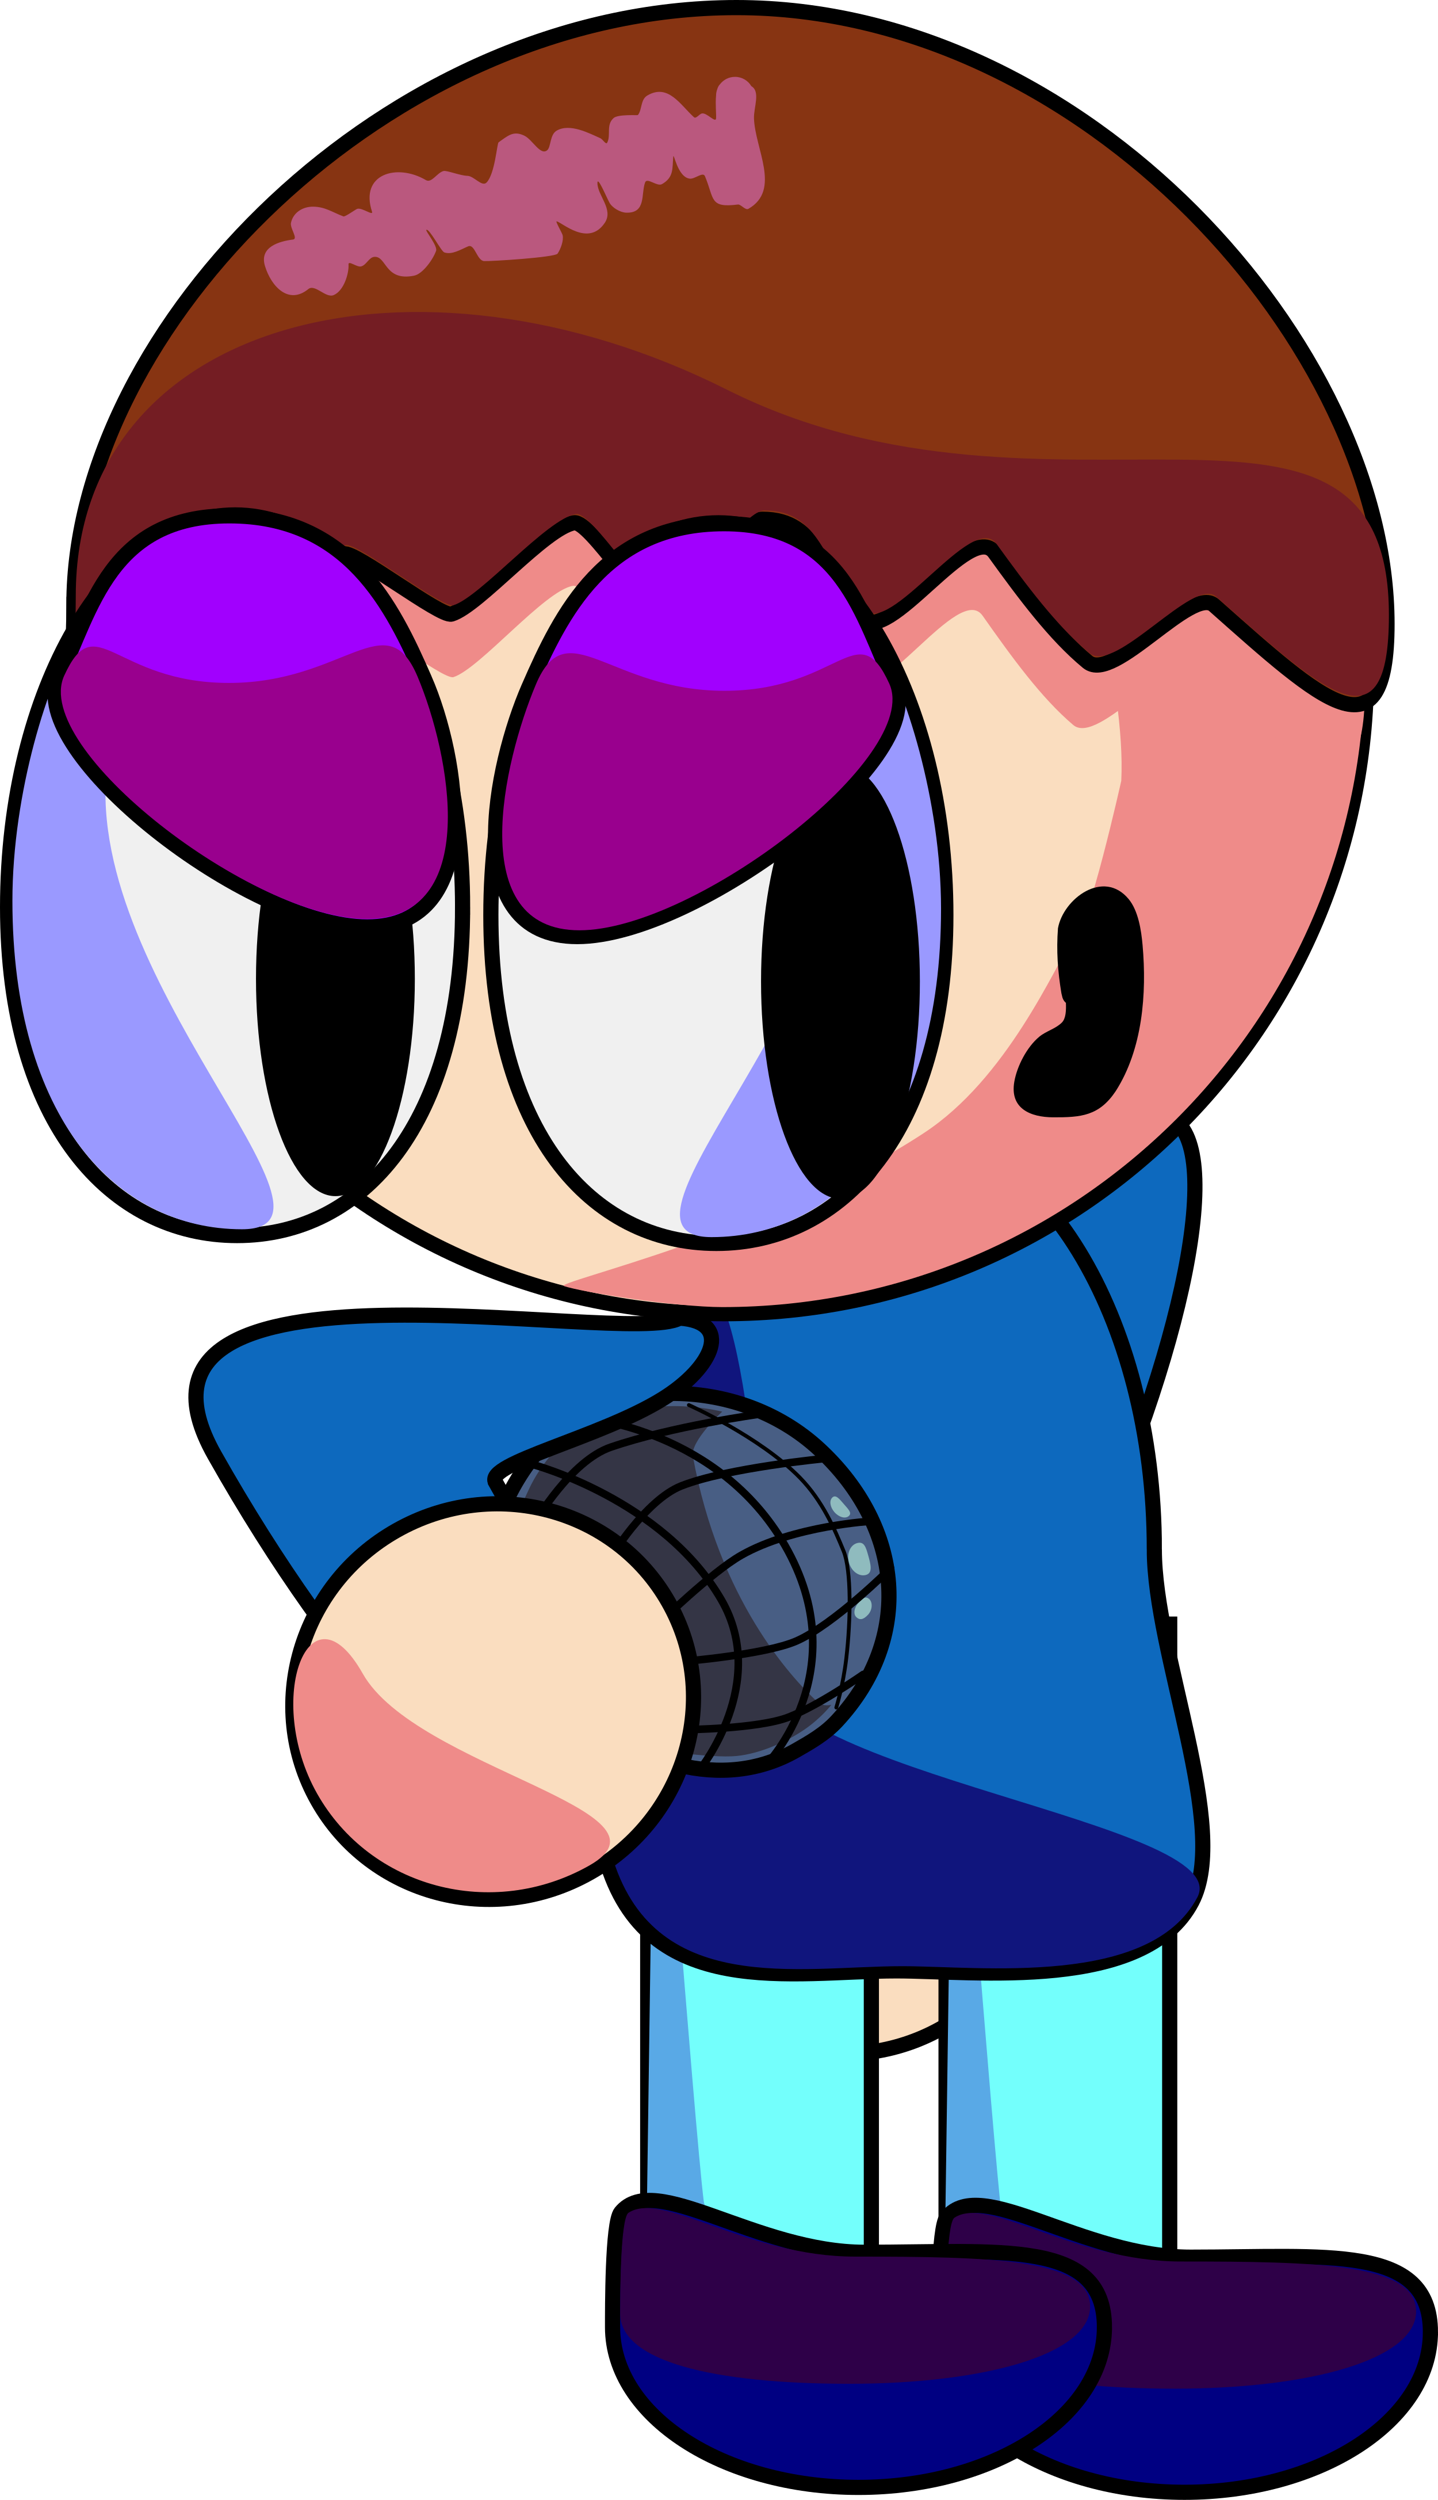 <svg version="1.1" xmlns="http://www.w3.org/2000/svg" xmlns:xlink="http://www.w3.org/1999/xlink" width="189.623" height="329.549" viewBox="0,0,189.623,329.549"><g transform="translate(-183.013,-31.438)"><g data-paper-data="{&quot;isPaintingLayer&quot;:true}" fill-rule="nonzero" stroke-linejoin="miter" stroke-miterlimit="10" stroke-dasharray="" stroke-dashoffset="0" style="mix-blend-mode: normal"><g stroke="#000000" stroke-linecap="butt"><path d="M325.21,239.714c-14.021,30.244 -31.339,52.004 -38.68,48.6c-7.341,-3.403 -1.925,-30.68 12.096,-60.924c14.021,-30.244 31.339,-52.004 38.68,-48.6c7.341,3.403 1.925,30.68 -12.096,60.924z" fill="#0d69be" stroke-width="2"/><path d="M317.777,287.35c-6.018,12.982 -21.692,18.501 -35.007,12.328c-13.316,-6.173 -19.232,-21.701 -13.213,-34.683c6.018,-12.982 21.692,-18.501 35.007,-12.328c13.316,6.173 19.232,21.701 13.213,34.683z" fill="#faddbf" stroke-width="2"/><path d="M286.633,260.049c-6.018,12.982 10.171,45.19 -3.145,39.017c-13.316,-6.173 -19.232,-21.701 -13.213,-34.683c6.018,-12.982 22.376,-17.316 16.358,-4.334z" fill="#ef8b89" stroke-width="0"/></g><g stroke="#000000" stroke-linecap="butt"><path d="M307.765,340.835v-95.295h29.492v95.295z" fill="#73fffc" stroke-width="2"/><path d="M307.439,340.217l1.326,-93.786c0,0 5.203,68.112 6.38,77.528c0.26,2.082 2.522,2.79 2.522,2.79l18.607,13.139z" fill="#59a9e6" stroke-width="0"/></g><g stroke="#000000" stroke-linecap="butt"><path d="M268.424,338.413v-95.295h29.492v95.295z" fill="#73fffc" stroke-width="2"/><path d="M268.098,337.795l1.326,-93.786c0,0 5.203,68.112 6.38,77.528c0.26,2.082 2.522,2.79 2.522,2.79l18.607,13.139z" fill="#59a9e6" stroke-width="0"/></g><g stroke="#000000" stroke-linecap="butt"><path d="M335.229,235.696c0,13.803 10.047,36.744 4.95,46.46c-6.234,11.882 -28.612,9.096 -38.94,9.096c-13.663,0 -32.944,4.17 -38.344,-14.832c-2.019,-7.106 4.355,-32.373 4.355,-40.723c0,-30.682 15.218,-55.556 33.99,-55.556c18.772,0 33.99,24.873 33.99,55.556z" fill="#0d69be" stroke-width="2"/><path d="M283.966,251.272c0,13.803 62.042,20.549 56.945,30.265c-6.234,11.882 -28.612,9.096 -38.94,9.096c-13.663,0 -32.944,4.17 -38.344,-14.832c-2.019,-7.106 4.355,-32.373 4.355,-40.723c0,-9.452 3.349,-28.598 5.52,-29.968c5.944,-16.764 10.465,25.14 10.465,46.163z" fill="#10157d" stroke-width="0"/></g><path d="M371.636,338.87c0,11.663 -14.52,21.117 -32.431,21.117c-17.911,0 -32.431,-9.455 -32.431,-21.117c0,-2.331 -0.033,-13.76 1.09,-15.138c4.495,-5.516 17.818,5.261 32.148,5.261c17.911,0 31.624,-1.786 31.624,9.877z" fill="#000082" stroke="#000000" stroke-width="2" stroke-linecap="butt"/><path d="M369.75,336.138c0,6.308 -13.891,10.19 -31.802,10.19c-17.911,0 -30.166,-2.957 -30.166,-9.266c0,-1.261 -0.033,-12.526 1.09,-13.272c4.495,-2.984 15.553,5.773 29.883,5.773c17.911,0 30.994,0.266 30.994,6.575z" fill="#2e0048" stroke="#000000" stroke-width="0" stroke-linecap="butt"/><path d="M328.649,338.225c0,11.663 -14.52,21.117 -32.431,21.117c-17.911,0 -32.431,-9.455 -32.431,-21.117c0,-2.331 -0.033,-13.76 1.09,-15.138c4.495,-5.516 17.818,5.261 32.148,5.261c17.911,0 31.624,-1.786 31.624,9.877z" fill="#000082" stroke="#000000" stroke-width="2" stroke-linecap="butt"/><path d="M326.763,335.493c0,6.308 -13.891,10.19 -31.802,10.19c-17.911,0 -30.166,-2.957 -30.166,-9.266c0,-1.261 -0.033,-12.526 1.09,-13.272c4.495,-2.984 15.553,5.773 29.883,5.773c17.911,0 30.994,0.266 30.994,6.575z" fill="#2e0048" stroke="#000000" stroke-width="0" stroke-linecap="butt"/><g><g><path d="M257.094,255.356c-11.051,-10.271 -12.34,-21.828 -2.692,-33.231c7.546,-8.918 25.632,-9.879 36.683,0.392c11.051,10.271 12.442,24.874 2.273,35.815c-1.59,1.711 -3.566,2.818 -5.36,3.846c-9.682,5.545 -21.58,1.843 -30.903,-6.822z" fill="#485e84" stroke="#000000" stroke-width="2" stroke-linecap="butt"/><path d="M278.251,217.529c0,0 -4.23,3.903 -3.872,5.874c3.434,18.907 12.984,29.203 16.403,32.367c0.777,0.719 1.855,0.405 1.855,0.405c0,0 -1.268,1.691 -3.525,3.247c-2.401,1.656 -5.886,3.192 -8.944,3.5c-3.493,0.351 -11.723,-0.981 -11.723,-0.981l-17.381,-11.694c0,0 -1.65,-13.35 -1.158,-15.461c0.482,-2.068 1.645,-4.376 2.784,-6.88c1.767,-3.888 4.964,-7.111 7.485,-8.503c3.218,-1.776 7.809,-2.595 11.625,-2.605c3.552,-0.01 6.451,0.732 6.451,0.732z" fill="#343545" stroke="none" stroke-width="0" stroke-linecap="butt"/><path d="M263.42,236.951c0,0 4.64,-7.738 9.435,-9.632c6.07,-2.398 18.979,-3.609 18.979,-3.609" fill="none" stroke="#000000" stroke-width="1" stroke-linecap="round"/><path d="M296.856,252.168c0,0 -5.863,4.094 -9.872,5.642c-4.048,1.563 -13.75,1.644 -13.75,1.644" fill="none" stroke="#000000" stroke-width="1" stroke-linecap="round"/><path d="M253.608,232.045c0,0 4.644,-8.014 9.931,-9.829c8.113,-2.785 19.604,-4.352 19.604,-4.352" fill="none" stroke="#000000" stroke-width="1" stroke-linecap="round"/><path d="M260.56,218.433c0,0 17.23,1.609 25.941,16.697c9.541,16.528 -2.438,28.937 -2.438,28.937" fill="none" stroke="#000000" stroke-width="1" stroke-linecap="round"/><path d="M253.203,224.482c0,0 17.21,4.548 24.925,17.846c6.335,10.919 -2.778,22.315 -2.778,22.315" fill="none" stroke="#000000" stroke-width="1" stroke-linecap="round"/><path d="M294.96,237.42c-0.323,-1.159 0.159,-2.305 1.077,-2.561c0.917,-0.256 1.153,0.505 1.476,1.664c0.323,1.159 0.61,2.277 -0.307,2.533c-0.917,0.256 -1.923,-0.477 -2.245,-1.636z" fill="#8fbbbe" stroke="none" stroke-width="0" stroke-linecap="butt"/><path d="M295.938,244.624c-0.441,-0.409 -0.3,-1.277 0.314,-1.938c0.614,-0.661 0.956,-0.846 1.397,-0.436c0.441,0.409 0.433,1.401 -0.181,2.062c-0.614,0.661 -1.089,0.722 -1.53,0.313z" fill="#8fbbbe" stroke="none" stroke-width="0" stroke-linecap="butt"/><path d="M293.042,230.773c-0.592,-0.681 -0.703,-1.553 -0.249,-1.947c0.454,-0.394 0.931,0.237 1.523,0.918c0.592,0.681 1.074,1.154 0.62,1.549c-0.454,0.394 -1.302,0.162 -1.893,-0.519z" fill="#8fbbbe" stroke="none" stroke-width="0" stroke-linecap="butt"/><path d="M273.852,216.662c0,0 9.349,4.156 14.645,9.576c3.002,3.073 4.588,6.817 5.758,9.67c1.035,2.523 0.948,9.097 0.357,14.122c-0.435,3.7 -1.321,6.507 -1.321,6.507" fill="none" stroke="#000000" stroke-width="0.5" stroke-linecap="round"/><path d="M300.454,238.166c0,0 -7.49,7.462 -12.449,9.612c-4.178,1.812 -15.1,2.698 -15.1,2.698" fill="none" stroke="#000000" stroke-width="1" stroke-linecap="round"/><path d="M269.896,245.448c0,0 6.923,-6.745 10.853,-8.983c6.9,-3.929 17.294,-4.505 17.294,-4.505" fill="none" stroke="#000000" stroke-width="1" stroke-linecap="round"/></g><g stroke="#000000" stroke-linecap="butt"><path d="M248.347,226.82c16.39,29.029 12.444,37.832 5.398,41.81c-7.046,3.978 -26.044,-16.33 -42.434,-45.359c-16.39,-29.029 54.267,-14.093 61.313,-18.071c7.079,0.466 4.49,6.457 -2.178,10.616c-8.222,5.13 -23.5,8.522 -22.099,11.003z" fill="#0d69be" stroke-width="2"/><path d="M271.186,242.686c7.035,12.46 2.377,28.411 -10.404,35.627c-12.781,7.216 -28.844,2.965 -35.879,-9.495c-7.035,-12.46 -2.377,-28.411 10.404,-35.627c12.781,-7.216 28.844,-2.965 35.879,9.495z" fill="#faddbf" stroke-width="2"/><path d="M230.845,252.061c7.035,12.46 42.64,18.095 29.859,25.311c-12.781,7.216 -28.844,2.965 -35.879,-9.495c-7.035,-12.46 -1.015,-28.276 6.02,-15.816z" fill="#ef8b89" stroke-width="0"/></g></g><g stroke-linecap="butt"><g data-paper-data="{&quot;index&quot;:null}"><g stroke="#000000"><g><path d="M278.49,204.617c-46.791,0 -84.722,-37.931 -84.722,-84.722c0,-46.791 37.931,-84.722 84.722,-84.722c46.791,0 84.722,37.931 84.722,84.722c0,46.791 -37.931,84.722 -84.722,84.722z" fill="#faddbf" stroke-width="2"/><path d="M362.982,119.026c0,46.791 -37.931,84.722 -84.722,84.722c-6.063,0 -18.493,-1.96 -20.866,-2.769c-1.483,-0.506 27.18,-6.879 47.459,-20.186c10.881,-7.14 17.107,-21.551 19.992,-26.294c1.618,-0.439 6.023,-20.08 6.026,-20.14c1.239,-25.29 -24.256,-87.574 -16.288,-90.145c0.611,-0.197 12.578,6.611 21.925,14.959c7.521,6.717 12.792,15.26 13.307,15.627c4.509,3.214 13.166,29.171 13.166,44.225z" fill="#ef8b89" stroke-width="0"/><path d="M194.291,119.437c0,-36.54 43.649,-47.766 83.643,-27.166c41.783,21.522 85.07,-6.805 85.07,29.735c0,18.172 -8.337,10.167 -22.224,-2.472c-2.876,-2.618 -12.913,10.303 -16.24,7.479c-4.241,-3.6 -8.082,-8.909 -11.961,-14.417c-3.124,-4.435 -13.709,12.52 -17.112,8.617c-5.238,-6.006 -5.438,-13.017 -12.718,-13.017c-2.737,0 -10.086,11.741 -12.806,12.068c-2.109,0.254 -9.326,-11.958 -11.392,-11.596c-3.751,0.658 -12.249,10.908 -15.74,12.032c-1.4,0.451 -12.512,-8.4 -13.85,-7.927c-1.914,0.676 -8.853,10.08 -10.566,10.852c-2.728,1.228 -10.788,-6.22 -12.934,-5.048c-8.856,4.836 -8.479,12.76 -9.043,14.649c-0.552,1.852 -2.13,-2.165 -2.13,-13.789z" fill="#ef8b89" stroke-width="0"/></g><path d="M192.757,111.126c0,-36.54 41.442,-78.688 87.368,-78.688c45.927,0 85.789,44.717 85.789,81.257c0,18.172 -8.557,10.167 -22.809,-2.472c-2.952,-2.618 -13.253,10.303 -16.668,7.479c-4.353,-3.6 -8.294,-8.909 -12.276,-14.417c-3.206,-4.435 -14.07,12.52 -17.563,8.617c-5.376,-6.006 -5.581,-13.017 -13.053,-13.017c-2.809,0 -10.352,11.741 -13.143,12.068c-2.165,0.254 -9.572,-11.958 -11.692,-11.596c-3.85,0.658 -12.572,10.908 -16.154,12.032c-1.436,0.451 -12.841,-8.4 -14.214,-7.927c-1.964,0.676 -9.086,10.08 -10.844,10.852c-2.799,1.228 -11.072,-6.22 -13.275,-5.048c-17.998,9.576 -11.467,24.344 -11.467,0.86z" fill="#873412" stroke-width="2"/><path d="M193.005,109.963c0,-36.54 44.799,-47.766 85.847,-27.166c42.883,21.522 87.311,-6.805 87.311,29.735c0,18.172 -8.557,10.167 -22.809,-2.472c-2.952,-2.618 -13.253,10.303 -16.668,7.479c-4.353,-3.6 -8.294,-8.909 -12.276,-14.417c-3.206,-4.435 -14.07,12.52 -17.563,8.617c-5.376,-6.006 -5.581,-13.017 -13.053,-13.017c-2.809,0 -10.352,11.741 -13.143,12.068c-2.165,0.254 -9.572,-11.958 -11.692,-11.596c-3.85,0.658 -12.572,10.908 -16.154,12.032c-1.436,0.451 -12.841,-8.4 -14.214,-7.927c-1.964,0.676 -9.086,10.08 -10.844,10.852c-2.799,1.228 -11.072,-6.22 -13.275,-5.048c-17.998,9.576 -11.467,24.344 -11.467,0.86z" fill="#741d23" stroke-width="0"/></g><path d="M277.749,42.819c0.054,-0.097 0.12,-0.183 0.195,-0.26c0.457,-0.602 1.179,-0.99 1.993,-0.99c0.918,0 1.72,0.494 2.155,1.231c1.228,0.702 0.302,2.816 0.345,4.229c0.122,4.008 3.611,9.454 -0.738,11.94c-0.393,0.225 -1.004,-0.618 -1.371,-0.571c-3.796,0.481 -3.091,-0.731 -4.359,-3.738c-0.26,-0.618 -1.317,0.397 -1.984,0.33c-1.645,-0.167 -2.13,-3.583 -2.193,-2.882c-0.138,1.532 0.098,2.697 -1.485,3.601c-0.647,0.37 -1.966,-0.924 -2.225,-0.225c-0.562,1.514 0.178,4.076 -2.5,3.989c-0.774,-0.025 -1.849,-0.65 -2.209,-1.33c-0.47,-0.886 -1.581,-3.565 -1.579,-2.562c0.003,1.624 2.155,3.453 0.975,5.223c-2.169,3.254 -5.713,-0.114 -6.358,-0.186c-0.182,-0.02 0.738,1.566 0.794,1.821c0.158,0.71 -0.254,1.817 -0.663,2.431c-0.335,0.503 -8.846,1.032 -9.689,0.985c-0.954,-0.053 -1.228,-2.316 -2.107,-1.943c-0.996,0.422 -2.118,1.144 -3.143,0.802c-0.426,-0.142 -1.988,-3.226 -2.372,-2.97c-0.158,0.106 1.509,2.118 1.289,2.755c-0.38,1.098 -1.748,3.047 -2.896,3.279c-3.887,0.787 -3.609,-2.603 -5.245,-2.48c-0.732,0.055 -1.074,1.146 -1.797,1.27c-0.537,0.092 -1.643,-0.826 -1.61,-0.282c0.071,1.177 -0.597,3.465 -1.949,4.05c-1.056,0.457 -2.467,-1.512 -3.36,-0.786c-2.573,2.091 -4.874,-0.298 -5.712,-3.053c-0.772,-2.537 1.954,-3.263 3.692,-3.478c0.738,-0.091 -0.421,-1.489 -0.26,-2.214c0.307,-1.38 1.575,-2.124 2.897,-2.121c1.591,0.004 2.53,0.721 4.016,1.283c0.227,0.086 1.581,-0.915 1.824,-0.996c0.627,-0.209 2.156,0.993 1.949,0.365c-1.635,-4.96 3.276,-6.409 7.111,-4.154c0.751,0.442 1.477,-0.991 2.323,-1.199c0.422,-0.104 2.237,0.619 3.133,0.634c0.898,0.015 1.93,1.525 2.55,0.874c1.102,-1.158 1.36,-5.137 1.575,-5.29c1.244,-0.886 1.972,-1.587 3.43,-0.858c1.054,0.527 2.099,2.667 2.988,1.893c0.507,-0.442 0.326,-2.054 1.25,-2.581c1.753,-1.002 4.288,0.36 5.75,1.005c0.328,0.145 0.736,0.905 0.903,0.587c0.523,-0.993 -0.184,-2.326 0.842,-3.245c0.596,-0.533 3.157,-0.339 3.205,-0.396c0.565,-0.685 0.329,-2.038 1.241,-2.575c2.755,-1.623 4.358,1.237 6.148,2.856c0.295,0.267 0.692,-0.44 1.086,-0.495c0.643,-0.09 1.774,1.304 1.833,0.658c0.045,-0.492 -0.109,-1.869 0,-3.005c0.003,-0.291 0.055,-0.57 0.15,-0.829c0.044,-0.147 0.098,-0.28 0.163,-0.396z" fill="#ba587e" stroke="none" stroke-width="0.5"/></g><g data-paper-data="{&quot;index&quot;:null}" stroke="#000000"><path d="M277.74,100.354c16.569,0 30,23.152 30,51.711c0,28.559 -13.695,43.289 -30.263,43.289c-16.569,0 -29.737,-14.731 -29.737,-43.289c0,-28.559 13.431,-51.711 30,-51.711z" fill="#f0f0f0" stroke-width="2"/><path d="M307.104,151.235c0,28.559 -13.695,43.289 -30.263,43.289c-16.569,0 21.957,-33.809 17.655,-62.042c-6.22,-40.817 12.608,-9.807 12.608,18.752z" fill="#9a99ff" stroke-width="0"/></g><path d="M293.841,132.174c5.784,0 10.473,12.826 10.473,28.649c0,15.822 -4.689,28.649 -10.473,28.649c-5.784,0 -10.473,-12.826 -10.473,-28.649c0,-15.822 4.689,-28.649 10.473,-28.649z" data-paper-data="{&quot;index&quot;:null}" fill="#000000" stroke="none" stroke-width="0"/><g data-paper-data="{&quot;index&quot;:null}" stroke="#000000"><path d="M252.749,122.03c4.25,-9.749 10.033,-21.554 25.743,-21.554c15.71,0 18.176,12.27 22.5,21.419c4.545,9.615 -26.151,33.008 -41.861,33.008c-15.71,0 -10.841,-22.643 -6.382,-32.873z" fill="#a100fe" stroke-width="2"/><path d="M253.673,121.676c4.105,-9.749 9.691,0.827 24.865,0.827c15.175,0 17.556,-10.111 21.733,-0.962c4.39,9.615 -25.678,32.534 -40.852,32.534c-15.175,0 -10.053,-22.169 -5.746,-32.398z" fill="#99008e" stroke-width="0"/></g><g data-paper-data="{&quot;index&quot;:null}" stroke="#000000"><path d="M244.013,151.028c0,28.559 -13.168,43.289 -29.737,43.289c-16.569,0 -30.263,-14.731 -30.263,-43.289c0,-28.559 13.431,-51.711 30,-51.711c16.569,0 30,23.152 30,51.711z" fill="#f0f0f0" stroke-width="2"/><path d="M197.257,131.445c-4.303,28.233 34.223,62.042 17.655,62.042c-16.569,0 -30.263,-14.731 -30.263,-43.289c0,-28.559 18.829,-59.569 12.608,-18.752z" fill="#9a99ff" stroke-width="0"/></g><path d="M237.716,160.472c0,15.822 -4.689,28.649 -10.473,28.649c-5.784,0 -10.473,-12.826 -10.473,-28.649c0,-15.822 4.689,-28.649 10.473,-28.649c5.784,0 10.473,12.826 10.473,28.649z" data-paper-data="{&quot;index&quot;:null}" fill="#000000" stroke="none" stroke-width="0"/><g data-paper-data="{&quot;index&quot;:null}" stroke="#000000"><path d="M239.004,120.993c4.459,10.23 8.142,32.636 -7.569,32.636c-15.71,0 -45.219,-23.156 -40.675,-32.771c4.324,-9.149 6.79,-21.419 22.5,-21.419c15.71,0 21.493,11.805 25.743,21.554z" fill="#a100fe" stroke-width="2"/><path d="M238.079,120.639c4.307,10.23 8.479,31.924 -6.695,31.924c-15.175,0 -44.293,-22.444 -39.903,-32.059c4.177,-9.149 6.558,0.962 21.733,0.962c15.175,0 20.76,-10.576 24.865,-0.827z" fill="#99008e" stroke-width="0"/></g><path d="M323.571,163.64c-0.354,-0.284 -0.464,-0.725 -0.464,-0.725l-0.131,-0.541c-0.482,-2.894 -0.678,-5.633 -0.452,-8.567c0.699,-3.891 6.008,-7.851 9.32,-3.845c1.279,1.547 1.663,4.132 1.834,6.051c0.571,6.405 0.001,13.736 -3.536,19.257c-2.189,3.283 -4.574,3.476 -8.263,3.459c-2.965,-0.014 -5.729,-1.138 -5.113,-4.691c0.359,-2.069 1.671,-4.593 3.302,-5.941c0.903,-0.746 2.152,-1.036 2.976,-1.868c0.534,-0.539 0.566,-1.635 0.527,-2.59z" fill="#000000" stroke="none" stroke-width="0.5"/></g></g></g></svg>